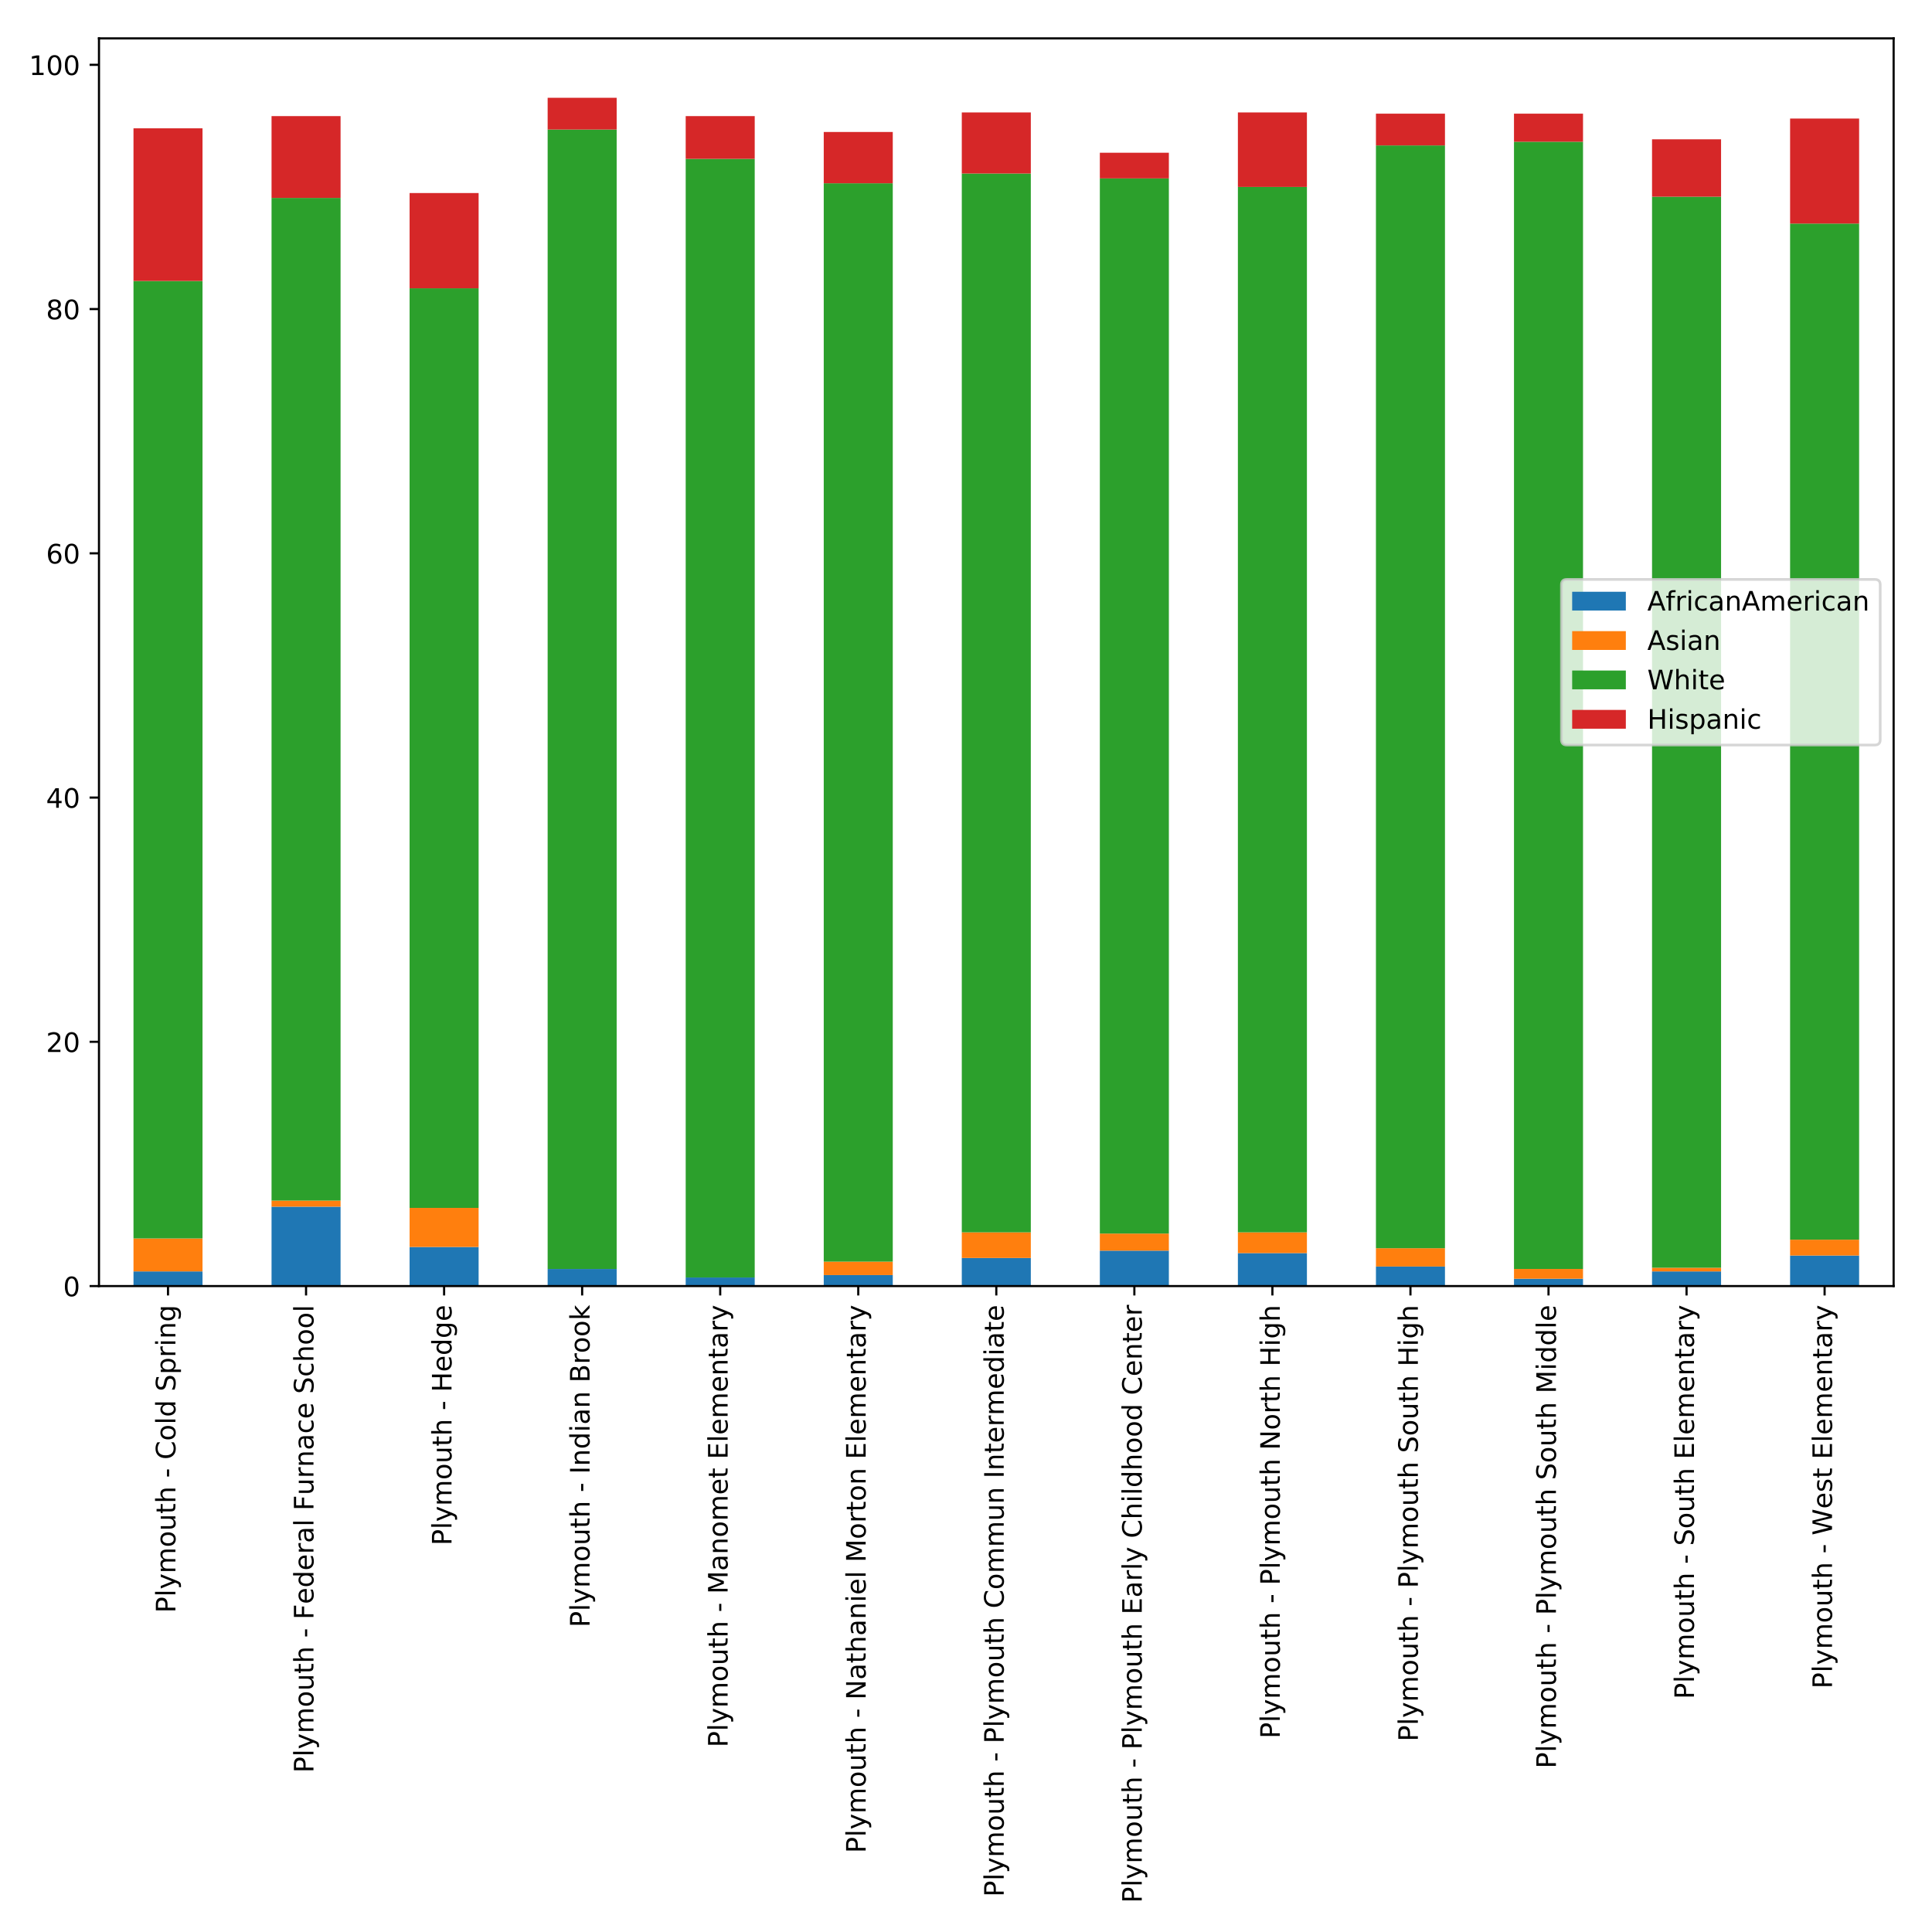<?xml version="1.0" encoding="utf-8" standalone="no"?>
<!DOCTYPE svg PUBLIC "-//W3C//DTD SVG 1.1//EN"
  "http://www.w3.org/Graphics/SVG/1.1/DTD/svg11.dtd">
<!-- Created with matplotlib (http://matplotlib.org/) -->
<svg height="720pt" version="1.1" viewBox="0 0 720 720" width="720pt" xmlns="http://www.w3.org/2000/svg" xmlns:xlink="http://www.w3.org/1999/xlink">
 <defs>
  <style type="text/css">
*{stroke-linecap:butt;stroke-linejoin:round;}
  </style>
 </defs>
 <g id="figure_1">
  <g id="patch_1">
   <path d="M 0 720 
L 720 720 
L 720 0 
L 0 0 
z
" style="fill:#ffffff;"/>
  </g>
  <g id="axes_1">
   <g id="patch_2">
    <path d="M 36.888 479.278 
L 705.7 479.278 
L 705.7 14.3 
L 36.888 14.3 
z
" style="fill:#ffffff;"/>
   </g>
   <g id="patch_3">
    <path clip-path="url(#p2a23f619da)" d="M 49.749 479.278 
L 75.473 479.278 
L 75.473 473.817 
L 49.749 473.817 
z
" style="fill:#1f77b4;"/>
   </g>
   <g id="patch_4">
    <path clip-path="url(#p2a23f619da)" d="M 101.196 479.278 
L 126.92 479.278 
L 126.92 449.695 
L 101.196 449.695 
z
" style="fill:#1f77b4;"/>
   </g>
   <g id="patch_5">
    <path clip-path="url(#p2a23f619da)" d="M 152.644 479.278 
L 178.367 479.278 
L 178.367 464.714 
L 152.644 464.714 
z
" style="fill:#1f77b4;"/>
   </g>
   <g id="patch_6">
    <path clip-path="url(#p2a23f619da)" d="M 204.091 479.278 
L 229.814 479.278 
L 229.814 472.906 
L 204.091 472.906 
z
" style="fill:#1f77b4;"/>
   </g>
   <g id="patch_7">
    <path clip-path="url(#p2a23f619da)" d="M 255.538 479.278 
L 281.261 479.278 
L 281.261 476.092 
L 255.538 476.092 
z
" style="fill:#1f77b4;"/>
   </g>
   <g id="patch_8">
    <path clip-path="url(#p2a23f619da)" d="M 306.985 479.278 
L 332.708 479.278 
L 332.708 475.182 
L 306.985 475.182 
z
" style="fill:#1f77b4;"/>
   </g>
   <g id="patch_9">
    <path clip-path="url(#p2a23f619da)" d="M 358.432 479.278 
L 384.156 479.278 
L 384.156 468.81 
L 358.432 468.81 
z
" style="fill:#1f77b4;"/>
   </g>
   <g id="patch_10">
    <path clip-path="url(#p2a23f619da)" d="M 409.879 479.278 
L 435.603 479.278 
L 435.603 466.08 
L 409.879 466.08 
z
" style="fill:#1f77b4;"/>
   </g>
   <g id="patch_11">
    <path clip-path="url(#p2a23f619da)" d="M 461.326 479.278 
L 487.05 479.278 
L 487.05 466.99 
L 461.326 466.99 
z
" style="fill:#1f77b4;"/>
   </g>
   <g id="patch_12">
    <path clip-path="url(#p2a23f619da)" d="M 512.773 479.278 
L 538.497 479.278 
L 538.497 471.996 
L 512.773 471.996 
z
" style="fill:#1f77b4;"/>
   </g>
   <g id="patch_13">
    <path clip-path="url(#p2a23f619da)" d="M 564.22 479.278 
L 589.944 479.278 
L 589.944 476.547 
L 564.22 476.547 
z
" style="fill:#1f77b4;"/>
   </g>
   <g id="patch_14">
    <path clip-path="url(#p2a23f619da)" d="M 615.668 479.278 
L 641.391 479.278 
L 641.391 473.817 
L 615.668 473.817 
z
" style="fill:#1f77b4;"/>
   </g>
   <g id="patch_15">
    <path clip-path="url(#p2a23f619da)" d="M 667.115 479.278 
L 692.838 479.278 
L 692.838 467.9 
L 667.115 467.9 
z
" style="fill:#1f77b4;"/>
   </g>
   <g id="patch_16">
    <path clip-path="url(#p2a23f619da)" d="M 49.749 473.817 
L 75.473 473.817 
L 75.473 461.528 
L 49.749 461.528 
z
" style="fill:#ff7f0e;"/>
   </g>
   <g id="patch_17">
    <path clip-path="url(#p2a23f619da)" d="M 101.196 449.695 
L 126.92 449.695 
L 126.92 447.419 
L 101.196 447.419 
z
" style="fill:#ff7f0e;"/>
   </g>
   <g id="patch_18">
    <path clip-path="url(#p2a23f619da)" d="M 152.644 464.714 
L 178.367 464.714 
L 178.367 450.15 
L 152.644 450.15 
z
" style="fill:#ff7f0e;"/>
   </g>
   <g id="patch_19">
    <path clip-path="url(#p2a23f619da)" d="M 204.091 479.278 
L 229.814 479.278 
L 229.814 479.278 
L 204.091 479.278 
z
" style="fill:#ff7f0e;"/>
   </g>
   <g id="patch_20">
    <path clip-path="url(#p2a23f619da)" d="M 255.538 479.278 
L 281.261 479.278 
L 281.261 479.278 
L 255.538 479.278 
z
" style="fill:#ff7f0e;"/>
   </g>
   <g id="patch_21">
    <path clip-path="url(#p2a23f619da)" d="M 306.985 475.182 
L 332.708 475.182 
L 332.708 470.176 
L 306.985 470.176 
z
" style="fill:#ff7f0e;"/>
   </g>
   <g id="patch_22">
    <path clip-path="url(#p2a23f619da)" d="M 358.432 468.81 
L 384.156 468.81 
L 384.156 459.253 
L 358.432 459.253 
z
" style="fill:#ff7f0e;"/>
   </g>
   <g id="patch_23">
    <path clip-path="url(#p2a23f619da)" d="M 409.879 466.08 
L 435.603 466.08 
L 435.603 459.708 
L 409.879 459.708 
z
" style="fill:#ff7f0e;"/>
   </g>
   <g id="patch_24">
    <path clip-path="url(#p2a23f619da)" d="M 461.326 466.99 
L 487.05 466.99 
L 487.05 459.253 
L 461.326 459.253 
z
" style="fill:#ff7f0e;"/>
   </g>
   <g id="patch_25">
    <path clip-path="url(#p2a23f619da)" d="M 512.773 471.996 
L 538.497 471.996 
L 538.497 465.169 
L 512.773 465.169 
z
" style="fill:#ff7f0e;"/>
   </g>
   <g id="patch_26">
    <path clip-path="url(#p2a23f619da)" d="M 564.22 476.547 
L 589.944 476.547 
L 589.944 472.906 
L 564.22 472.906 
z
" style="fill:#ff7f0e;"/>
   </g>
   <g id="patch_27">
    <path clip-path="url(#p2a23f619da)" d="M 615.668 473.817 
L 641.391 473.817 
L 641.391 472.451 
L 615.668 472.451 
z
" style="fill:#ff7f0e;"/>
   </g>
   <g id="patch_28">
    <path clip-path="url(#p2a23f619da)" d="M 667.115 467.9 
L 692.838 467.9 
L 692.838 461.983 
L 667.115 461.983 
z
" style="fill:#ff7f0e;"/>
   </g>
   <g id="patch_29">
    <path clip-path="url(#p2a23f619da)" d="M 49.749 461.528 
L 75.473 461.528 
L 75.473 104.711 
L 49.749 104.711 
z
" style="fill:#2ca02c;"/>
   </g>
   <g id="patch_30">
    <path clip-path="url(#p2a23f619da)" d="M 101.196 447.419 
L 126.92 447.419 
L 126.92 73.762 
L 101.196 73.762 
z
" style="fill:#2ca02c;"/>
   </g>
   <g id="patch_31">
    <path clip-path="url(#p2a23f619da)" d="M 152.644 450.15 
L 178.367 450.15 
L 178.367 107.441 
L 152.644 107.441 
z
" style="fill:#2ca02c;"/>
   </g>
   <g id="patch_32">
    <path clip-path="url(#p2a23f619da)" d="M 204.091 472.906 
L 229.814 472.906 
L 229.814 48.275 
L 204.091 48.275 
z
" style="fill:#2ca02c;"/>
   </g>
   <g id="patch_33">
    <path clip-path="url(#p2a23f619da)" d="M 255.538 476.092 
L 281.261 476.092 
L 281.261 59.198 
L 255.538 59.198 
z
" style="fill:#2ca02c;"/>
   </g>
   <g id="patch_34">
    <path clip-path="url(#p2a23f619da)" d="M 306.985 470.176 
L 332.708 470.176 
L 332.708 68.301 
L 306.985 68.301 
z
" style="fill:#2ca02c;"/>
   </g>
   <g id="patch_35">
    <path clip-path="url(#p2a23f619da)" d="M 358.432 459.253 
L 384.156 459.253 
L 384.156 64.66 
L 358.432 64.66 
z
" style="fill:#2ca02c;"/>
   </g>
   <g id="patch_36">
    <path clip-path="url(#p2a23f619da)" d="M 409.879 459.708 
L 435.603 459.708 
L 435.603 66.48 
L 409.879 66.48 
z
" style="fill:#2ca02c;"/>
   </g>
   <g id="patch_37">
    <path clip-path="url(#p2a23f619da)" d="M 461.326 459.253 
L 487.05 459.253 
L 487.05 69.666 
L 461.326 69.666 
z
" style="fill:#2ca02c;"/>
   </g>
   <g id="patch_38">
    <path clip-path="url(#p2a23f619da)" d="M 512.773 465.169 
L 538.497 465.169 
L 538.497 54.192 
L 512.773 54.192 
z
" style="fill:#2ca02c;"/>
   </g>
   <g id="patch_39">
    <path clip-path="url(#p2a23f619da)" d="M 564.22 472.906 
L 589.944 472.906 
L 589.944 52.826 
L 564.22 52.826 
z
" style="fill:#2ca02c;"/>
   </g>
   <g id="patch_40">
    <path clip-path="url(#p2a23f619da)" d="M 615.668 472.451 
L 641.391 472.451 
L 641.391 73.307 
L 615.668 73.307 
z
" style="fill:#2ca02c;"/>
   </g>
   <g id="patch_41">
    <path clip-path="url(#p2a23f619da)" d="M 667.115 461.983 
L 692.838 461.983 
L 692.838 83.32 
L 667.115 83.32 
z
" style="fill:#2ca02c;"/>
   </g>
   <g id="patch_42">
    <path clip-path="url(#p2a23f619da)" d="M 49.749 104.711 
L 75.473 104.711 
L 75.473 47.82 
L 49.749 47.82 
z
" style="fill:#d62728;"/>
   </g>
   <g id="patch_43">
    <path clip-path="url(#p2a23f619da)" d="M 101.196 73.762 
L 126.92 73.762 
L 126.92 43.269 
L 101.196 43.269 
z
" style="fill:#d62728;"/>
   </g>
   <g id="patch_44">
    <path clip-path="url(#p2a23f619da)" d="M 152.644 107.441 
L 178.367 107.441 
L 178.367 71.942 
L 152.644 71.942 
z
" style="fill:#d62728;"/>
   </g>
   <g id="patch_45">
    <path clip-path="url(#p2a23f619da)" d="M 204.091 48.275 
L 229.814 48.275 
L 229.814 36.442 
L 204.091 36.442 
z
" style="fill:#d62728;"/>
   </g>
   <g id="patch_46">
    <path clip-path="url(#p2a23f619da)" d="M 255.538 59.198 
L 281.261 59.198 
L 281.261 43.269 
L 255.538 43.269 
z
" style="fill:#d62728;"/>
   </g>
   <g id="patch_47">
    <path clip-path="url(#p2a23f619da)" d="M 306.985 68.301 
L 332.708 68.301 
L 332.708 49.185 
L 306.985 49.185 
z
" style="fill:#d62728;"/>
   </g>
   <g id="patch_48">
    <path clip-path="url(#p2a23f619da)" d="M 358.432 64.66 
L 384.156 64.66 
L 384.156 41.903 
L 358.432 41.903 
z
" style="fill:#d62728;"/>
   </g>
   <g id="patch_49">
    <path clip-path="url(#p2a23f619da)" d="M 409.879 66.48 
L 435.603 66.48 
L 435.603 56.922 
L 409.879 56.922 
z
" style="fill:#d62728;"/>
   </g>
   <g id="patch_50">
    <path clip-path="url(#p2a23f619da)" d="M 461.326 69.666 
L 487.05 69.666 
L 487.05 41.903 
L 461.326 41.903 
z
" style="fill:#d62728;"/>
   </g>
   <g id="patch_51">
    <path clip-path="url(#p2a23f619da)" d="M 512.773 54.192 
L 538.497 54.192 
L 538.497 42.358 
L 512.773 42.358 
z
" style="fill:#d62728;"/>
   </g>
   <g id="patch_52">
    <path clip-path="url(#p2a23f619da)" d="M 564.22 52.826 
L 589.944 52.826 
L 589.944 42.358 
L 564.22 42.358 
z
" style="fill:#d62728;"/>
   </g>
   <g id="patch_53">
    <path clip-path="url(#p2a23f619da)" d="M 615.668 73.307 
L 641.391 73.307 
L 641.391 51.916 
L 615.668 51.916 
z
" style="fill:#d62728;"/>
   </g>
   <g id="patch_54">
    <path clip-path="url(#p2a23f619da)" d="M 667.115 83.32 
L 692.838 83.32 
L 692.838 44.179 
L 667.115 44.179 
z
" style="fill:#d62728;"/>
   </g>
   <g id="matplotlib.axis_1">
    <g id="xtick_1">
     <g id="line2d_1">
      <defs>
       <path d="M 0 0 
L 0 3.5 
" id="m048a8ce334" style="stroke:#000000;stroke-width:0.8;"/>
      </defs>
      <g>
       <use style="stroke:#000000;stroke-width:0.8;" x="62.611" xlink:href="#m048a8ce334" y="479.278"/>
      </g>
     </g>
     <g id="text_1">
      <!-- Plymouth - Cold Spring -->
      <defs>
       <path d="M 19.672 64.797 
L 19.672 37.406 
L 32.078 37.406 
Q 38.969 37.406 42.719 40.969 
Q 46.484 44.531 46.484 51.125 
Q 46.484 57.672 42.719 61.234 
Q 38.969 64.797 32.078 64.797 
z
M 9.812 72.906 
L 32.078 72.906 
Q 44.344 72.906 50.609 67.359 
Q 56.891 61.812 56.891 51.125 
Q 56.891 40.328 50.609 34.812 
Q 44.344 29.297 32.078 29.297 
L 19.672 29.297 
L 19.672 0 
L 9.812 0 
z
" id="DejaVuSans-50"/>
       <path d="M 9.422 75.984 
L 18.406 75.984 
L 18.406 0 
L 9.422 0 
z
" id="DejaVuSans-6c"/>
       <path d="M 32.172 -5.078 
Q 28.375 -14.844 24.75 -17.812 
Q 21.141 -20.797 15.094 -20.797 
L 7.906 -20.797 
L 7.906 -13.281 
L 13.188 -13.281 
Q 16.891 -13.281 18.938 -11.516 
Q 21 -9.766 23.484 -3.219 
L 25.094 0.875 
L 2.984 54.688 
L 12.5 54.688 
L 29.594 11.922 
L 46.688 54.688 
L 56.203 54.688 
z
" id="DejaVuSans-79"/>
       <path d="M 52 44.188 
Q 55.375 50.25 60.062 53.125 
Q 64.75 56 71.094 56 
Q 79.641 56 84.281 50.016 
Q 88.922 44.047 88.922 33.016 
L 88.922 0 
L 79.891 0 
L 79.891 32.719 
Q 79.891 40.578 77.094 44.375 
Q 74.312 48.188 68.609 48.188 
Q 61.625 48.188 57.562 43.547 
Q 53.516 38.922 53.516 30.906 
L 53.516 0 
L 44.484 0 
L 44.484 32.719 
Q 44.484 40.625 41.703 44.406 
Q 38.922 48.188 33.109 48.188 
Q 26.219 48.188 22.156 43.531 
Q 18.109 38.875 18.109 30.906 
L 18.109 0 
L 9.078 0 
L 9.078 54.688 
L 18.109 54.688 
L 18.109 46.188 
Q 21.188 51.219 25.484 53.609 
Q 29.781 56 35.688 56 
Q 41.656 56 45.828 52.969 
Q 50 49.953 52 44.188 
z
" id="DejaVuSans-6d"/>
       <path d="M 30.609 48.391 
Q 23.391 48.391 19.188 42.75 
Q 14.984 37.109 14.984 27.297 
Q 14.984 17.484 19.156 11.844 
Q 23.344 6.203 30.609 6.203 
Q 37.797 6.203 41.984 11.859 
Q 46.188 17.531 46.188 27.297 
Q 46.188 37.016 41.984 42.703 
Q 37.797 48.391 30.609 48.391 
z
M 30.609 56 
Q 42.328 56 49.016 48.375 
Q 55.719 40.766 55.719 27.297 
Q 55.719 13.875 49.016 6.219 
Q 42.328 -1.422 30.609 -1.422 
Q 18.844 -1.422 12.172 6.219 
Q 5.516 13.875 5.516 27.297 
Q 5.516 40.766 12.172 48.375 
Q 18.844 56 30.609 56 
z
" id="DejaVuSans-6f"/>
       <path d="M 8.5 21.578 
L 8.5 54.688 
L 17.484 54.688 
L 17.484 21.922 
Q 17.484 14.156 20.5 10.266 
Q 23.531 6.391 29.594 6.391 
Q 36.859 6.391 41.078 11.031 
Q 45.312 15.672 45.312 23.688 
L 45.312 54.688 
L 54.297 54.688 
L 54.297 0 
L 45.312 0 
L 45.312 8.406 
Q 42.047 3.422 37.719 1 
Q 33.406 -1.422 27.688 -1.422 
Q 18.266 -1.422 13.375 4.438 
Q 8.5 10.297 8.5 21.578 
z
M 31.109 56 
z
" id="DejaVuSans-75"/>
       <path d="M 18.312 70.219 
L 18.312 54.688 
L 36.812 54.688 
L 36.812 47.703 
L 18.312 47.703 
L 18.312 18.016 
Q 18.312 11.328 20.141 9.422 
Q 21.969 7.516 27.594 7.516 
L 36.812 7.516 
L 36.812 0 
L 27.594 0 
Q 17.188 0 13.234 3.875 
Q 9.281 7.766 9.281 18.016 
L 9.281 47.703 
L 2.688 47.703 
L 2.688 54.688 
L 9.281 54.688 
L 9.281 70.219 
z
" id="DejaVuSans-74"/>
       <path d="M 54.891 33.016 
L 54.891 0 
L 45.906 0 
L 45.906 32.719 
Q 45.906 40.484 42.875 44.328 
Q 39.844 48.188 33.797 48.188 
Q 26.516 48.188 22.312 43.547 
Q 18.109 38.922 18.109 30.906 
L 18.109 0 
L 9.078 0 
L 9.078 75.984 
L 18.109 75.984 
L 18.109 46.188 
Q 21.344 51.125 25.703 53.562 
Q 30.078 56 35.797 56 
Q 45.219 56 50.047 50.172 
Q 54.891 44.344 54.891 33.016 
z
" id="DejaVuSans-68"/>
       <path id="DejaVuSans-20"/>
       <path d="M 4.891 31.391 
L 31.203 31.391 
L 31.203 23.391 
L 4.891 23.391 
z
" id="DejaVuSans-2d"/>
       <path d="M 64.406 67.281 
L 64.406 56.891 
Q 59.422 61.531 53.781 63.812 
Q 48.141 66.109 41.797 66.109 
Q 29.297 66.109 22.656 58.469 
Q 16.016 50.828 16.016 36.375 
Q 16.016 21.969 22.656 14.328 
Q 29.297 6.688 41.797 6.688 
Q 48.141 6.688 53.781 8.984 
Q 59.422 11.281 64.406 15.922 
L 64.406 5.609 
Q 59.234 2.094 53.438 0.328 
Q 47.656 -1.422 41.219 -1.422 
Q 24.656 -1.422 15.125 8.703 
Q 5.609 18.844 5.609 36.375 
Q 5.609 53.953 15.125 64.078 
Q 24.656 74.219 41.219 74.219 
Q 47.75 74.219 53.531 72.484 
Q 59.328 70.75 64.406 67.281 
z
" id="DejaVuSans-43"/>
       <path d="M 45.406 46.391 
L 45.406 75.984 
L 54.391 75.984 
L 54.391 0 
L 45.406 0 
L 45.406 8.203 
Q 42.578 3.328 38.25 0.953 
Q 33.938 -1.422 27.875 -1.422 
Q 17.969 -1.422 11.734 6.484 
Q 5.516 14.406 5.516 27.297 
Q 5.516 40.188 11.734 48.094 
Q 17.969 56 27.875 56 
Q 33.938 56 38.25 53.625 
Q 42.578 51.266 45.406 46.391 
z
M 14.797 27.297 
Q 14.797 17.391 18.875 11.75 
Q 22.953 6.109 30.078 6.109 
Q 37.203 6.109 41.297 11.75 
Q 45.406 17.391 45.406 27.297 
Q 45.406 37.203 41.297 42.844 
Q 37.203 48.484 30.078 48.484 
Q 22.953 48.484 18.875 42.844 
Q 14.797 37.203 14.797 27.297 
z
" id="DejaVuSans-64"/>
       <path d="M 53.516 70.516 
L 53.516 60.891 
Q 47.906 63.578 42.922 64.891 
Q 37.938 66.219 33.297 66.219 
Q 25.25 66.219 20.875 63.094 
Q 16.5 59.969 16.5 54.203 
Q 16.5 49.359 19.406 46.891 
Q 22.312 44.438 30.422 42.922 
L 36.375 41.703 
Q 47.406 39.594 52.656 34.297 
Q 57.906 29 57.906 20.125 
Q 57.906 9.516 50.797 4.047 
Q 43.703 -1.422 29.984 -1.422 
Q 24.812 -1.422 18.969 -0.25 
Q 13.141 0.922 6.891 3.219 
L 6.891 13.375 
Q 12.891 10.016 18.656 8.297 
Q 24.422 6.594 29.984 6.594 
Q 38.422 6.594 43.016 9.906 
Q 47.609 13.234 47.609 19.391 
Q 47.609 24.75 44.312 27.781 
Q 41.016 30.812 33.5 32.328 
L 27.484 33.5 
Q 16.453 35.688 11.516 40.375 
Q 6.594 45.062 6.594 53.422 
Q 6.594 63.094 13.406 68.656 
Q 20.219 74.219 32.172 74.219 
Q 37.312 74.219 42.625 73.281 
Q 47.953 72.359 53.516 70.516 
z
" id="DejaVuSans-53"/>
       <path d="M 18.109 8.203 
L 18.109 -20.797 
L 9.078 -20.797 
L 9.078 54.688 
L 18.109 54.688 
L 18.109 46.391 
Q 20.953 51.266 25.266 53.625 
Q 29.594 56 35.594 56 
Q 45.562 56 51.781 48.094 
Q 58.016 40.188 58.016 27.297 
Q 58.016 14.406 51.781 6.484 
Q 45.562 -1.422 35.594 -1.422 
Q 29.594 -1.422 25.266 0.953 
Q 20.953 3.328 18.109 8.203 
z
M 48.688 27.297 
Q 48.688 37.203 44.609 42.844 
Q 40.531 48.484 33.406 48.484 
Q 26.266 48.484 22.188 42.844 
Q 18.109 37.203 18.109 27.297 
Q 18.109 17.391 22.188 11.75 
Q 26.266 6.109 33.406 6.109 
Q 40.531 6.109 44.609 11.75 
Q 48.688 17.391 48.688 27.297 
z
" id="DejaVuSans-70"/>
       <path d="M 41.109 46.297 
Q 39.594 47.172 37.812 47.578 
Q 36.031 48 33.891 48 
Q 26.266 48 22.188 43.047 
Q 18.109 38.094 18.109 28.812 
L 18.109 0 
L 9.078 0 
L 9.078 54.688 
L 18.109 54.688 
L 18.109 46.188 
Q 20.953 51.172 25.484 53.578 
Q 30.031 56 36.531 56 
Q 37.453 56 38.578 55.875 
Q 39.703 55.766 41.062 55.516 
z
" id="DejaVuSans-72"/>
       <path d="M 9.422 54.688 
L 18.406 54.688 
L 18.406 0 
L 9.422 0 
z
M 9.422 75.984 
L 18.406 75.984 
L 18.406 64.594 
L 9.422 64.594 
z
" id="DejaVuSans-69"/>
       <path d="M 54.891 33.016 
L 54.891 0 
L 45.906 0 
L 45.906 32.719 
Q 45.906 40.484 42.875 44.328 
Q 39.844 48.188 33.797 48.188 
Q 26.516 48.188 22.312 43.547 
Q 18.109 38.922 18.109 30.906 
L 18.109 0 
L 9.078 0 
L 9.078 54.688 
L 18.109 54.688 
L 18.109 46.188 
Q 21.344 51.125 25.703 53.562 
Q 30.078 56 35.797 56 
Q 45.219 56 50.047 50.172 
Q 54.891 44.344 54.891 33.016 
z
" id="DejaVuSans-6e"/>
       <path d="M 45.406 27.984 
Q 45.406 37.75 41.375 43.109 
Q 37.359 48.484 30.078 48.484 
Q 22.859 48.484 18.828 43.109 
Q 14.797 37.75 14.797 27.984 
Q 14.797 18.266 18.828 12.891 
Q 22.859 7.516 30.078 7.516 
Q 37.359 7.516 41.375 12.891 
Q 45.406 18.266 45.406 27.984 
z
M 54.391 6.781 
Q 54.391 -7.172 48.188 -13.984 
Q 42 -20.797 29.203 -20.797 
Q 24.469 -20.797 20.266 -20.094 
Q 16.062 -19.391 12.109 -17.922 
L 12.109 -9.188 
Q 16.062 -11.328 19.922 -12.344 
Q 23.781 -13.375 27.781 -13.375 
Q 36.625 -13.375 41.016 -8.766 
Q 45.406 -4.156 45.406 5.172 
L 45.406 9.625 
Q 42.625 4.781 38.281 2.391 
Q 33.938 0 27.875 0 
Q 17.828 0 11.672 7.656 
Q 5.516 15.328 5.516 27.984 
Q 5.516 40.672 11.672 48.328 
Q 17.828 56 27.875 56 
Q 33.938 56 38.281 53.609 
Q 42.625 51.219 45.406 46.391 
L 45.406 54.688 
L 54.391 54.688 
z
" id="DejaVuSans-67"/>
      </defs>
      <g transform="translate(65.37 601.102)rotate(-90)scale(0.1 -0.1)">
       <use xlink:href="#DejaVuSans-50"/>
       <use x="60.303" xlink:href="#DejaVuSans-6c"/>
       <use x="88.086" xlink:href="#DejaVuSans-79"/>
       <use x="147.266" xlink:href="#DejaVuSans-6d"/>
       <use x="244.678" xlink:href="#DejaVuSans-6f"/>
       <use x="305.859" xlink:href="#DejaVuSans-75"/>
       <use x="369.238" xlink:href="#DejaVuSans-74"/>
       <use x="408.447" xlink:href="#DejaVuSans-68"/>
       <use x="471.826" xlink:href="#DejaVuSans-20"/>
       <use x="503.613" xlink:href="#DejaVuSans-2d"/>
       <use x="539.697" xlink:href="#DejaVuSans-20"/>
       <use x="571.484" xlink:href="#DejaVuSans-43"/>
       <use x="641.309" xlink:href="#DejaVuSans-6f"/>
       <use x="702.49" xlink:href="#DejaVuSans-6c"/>
       <use x="730.273" xlink:href="#DejaVuSans-64"/>
       <use x="793.75" xlink:href="#DejaVuSans-20"/>
       <use x="825.537" xlink:href="#DejaVuSans-53"/>
       <use x="889.014" xlink:href="#DejaVuSans-70"/>
       <use x="952.49" xlink:href="#DejaVuSans-72"/>
       <use x="993.604" xlink:href="#DejaVuSans-69"/>
       <use x="1021.387" xlink:href="#DejaVuSans-6e"/>
       <use x="1084.766" xlink:href="#DejaVuSans-67"/>
      </g>
     </g>
    </g>
    <g id="xtick_2">
     <g id="line2d_2">
      <g>
       <use style="stroke:#000000;stroke-width:0.8;" x="114.058" xlink:href="#m048a8ce334" y="479.278"/>
      </g>
     </g>
     <g id="text_2">
      <!-- Plymouth - Federal Furnace School -->
      <defs>
       <path d="M 9.812 72.906 
L 51.703 72.906 
L 51.703 64.594 
L 19.672 64.594 
L 19.672 43.109 
L 48.578 43.109 
L 48.578 34.812 
L 19.672 34.812 
L 19.672 0 
L 9.812 0 
z
" id="DejaVuSans-46"/>
       <path d="M 56.203 29.594 
L 56.203 25.203 
L 14.891 25.203 
Q 15.484 15.922 20.484 11.062 
Q 25.484 6.203 34.422 6.203 
Q 39.594 6.203 44.453 7.469 
Q 49.312 8.734 54.109 11.281 
L 54.109 2.781 
Q 49.266 0.734 44.188 -0.344 
Q 39.109 -1.422 33.891 -1.422 
Q 20.797 -1.422 13.156 6.188 
Q 5.516 13.812 5.516 26.812 
Q 5.516 40.234 12.766 48.109 
Q 20.016 56 32.328 56 
Q 43.359 56 49.781 48.891 
Q 56.203 41.797 56.203 29.594 
z
M 47.219 32.234 
Q 47.125 39.594 43.094 43.984 
Q 39.062 48.391 32.422 48.391 
Q 24.906 48.391 20.391 44.141 
Q 15.875 39.891 15.188 32.172 
z
" id="DejaVuSans-65"/>
       <path d="M 34.281 27.484 
Q 23.391 27.484 19.188 25 
Q 14.984 22.516 14.984 16.5 
Q 14.984 11.719 18.141 8.906 
Q 21.297 6.109 26.703 6.109 
Q 34.188 6.109 38.703 11.406 
Q 43.219 16.703 43.219 25.484 
L 43.219 27.484 
z
M 52.203 31.203 
L 52.203 0 
L 43.219 0 
L 43.219 8.297 
Q 40.141 3.328 35.547 0.953 
Q 30.953 -1.422 24.312 -1.422 
Q 15.922 -1.422 10.953 3.297 
Q 6 8.016 6 15.922 
Q 6 25.141 12.172 29.828 
Q 18.359 34.516 30.609 34.516 
L 43.219 34.516 
L 43.219 35.406 
Q 43.219 41.609 39.141 45 
Q 35.062 48.391 27.688 48.391 
Q 23 48.391 18.547 47.266 
Q 14.109 46.141 10.016 43.891 
L 10.016 52.203 
Q 14.938 54.109 19.578 55.047 
Q 24.219 56 28.609 56 
Q 40.484 56 46.344 49.844 
Q 52.203 43.703 52.203 31.203 
z
" id="DejaVuSans-61"/>
       <path d="M 48.781 52.594 
L 48.781 44.188 
Q 44.969 46.297 41.141 47.344 
Q 37.312 48.391 33.406 48.391 
Q 24.656 48.391 19.812 42.844 
Q 14.984 37.312 14.984 27.297 
Q 14.984 17.281 19.812 11.734 
Q 24.656 6.203 33.406 6.203 
Q 37.312 6.203 41.141 7.25 
Q 44.969 8.297 48.781 10.406 
L 48.781 2.094 
Q 45.016 0.344 40.984 -0.531 
Q 36.969 -1.422 32.422 -1.422 
Q 20.062 -1.422 12.781 6.344 
Q 5.516 14.109 5.516 27.297 
Q 5.516 40.672 12.859 48.328 
Q 20.219 56 33.016 56 
Q 37.156 56 41.109 55.141 
Q 45.062 54.297 48.781 52.594 
z
" id="DejaVuSans-63"/>
      </defs>
      <g transform="translate(116.818 660.703)rotate(-90)scale(0.1 -0.1)">
       <use xlink:href="#DejaVuSans-50"/>
       <use x="60.303" xlink:href="#DejaVuSans-6c"/>
       <use x="88.086" xlink:href="#DejaVuSans-79"/>
       <use x="147.266" xlink:href="#DejaVuSans-6d"/>
       <use x="244.678" xlink:href="#DejaVuSans-6f"/>
       <use x="305.859" xlink:href="#DejaVuSans-75"/>
       <use x="369.238" xlink:href="#DejaVuSans-74"/>
       <use x="408.447" xlink:href="#DejaVuSans-68"/>
       <use x="471.826" xlink:href="#DejaVuSans-20"/>
       <use x="503.613" xlink:href="#DejaVuSans-2d"/>
       <use x="539.697" xlink:href="#DejaVuSans-20"/>
       <use x="571.484" xlink:href="#DejaVuSans-46"/>
       <use x="628.926" xlink:href="#DejaVuSans-65"/>
       <use x="690.449" xlink:href="#DejaVuSans-64"/>
       <use x="753.926" xlink:href="#DejaVuSans-65"/>
       <use x="815.449" xlink:href="#DejaVuSans-72"/>
       <use x="856.562" xlink:href="#DejaVuSans-61"/>
       <use x="917.842" xlink:href="#DejaVuSans-6c"/>
       <use x="945.625" xlink:href="#DejaVuSans-20"/>
       <use x="977.412" xlink:href="#DejaVuSans-46"/>
       <use x="1034.854" xlink:href="#DejaVuSans-75"/>
       <use x="1098.232" xlink:href="#DejaVuSans-72"/>
       <use x="1139.33" xlink:href="#DejaVuSans-6e"/>
       <use x="1202.709" xlink:href="#DejaVuSans-61"/>
       <use x="1263.988" xlink:href="#DejaVuSans-63"/>
       <use x="1318.969" xlink:href="#DejaVuSans-65"/>
       <use x="1380.492" xlink:href="#DejaVuSans-20"/>
       <use x="1412.279" xlink:href="#DejaVuSans-53"/>
       <use x="1475.756" xlink:href="#DejaVuSans-63"/>
       <use x="1530.736" xlink:href="#DejaVuSans-68"/>
       <use x="1594.115" xlink:href="#DejaVuSans-6f"/>
       <use x="1655.297" xlink:href="#DejaVuSans-6f"/>
       <use x="1716.479" xlink:href="#DejaVuSans-6c"/>
      </g>
     </g>
    </g>
    <g id="xtick_3">
     <g id="line2d_3">
      <g>
       <use style="stroke:#000000;stroke-width:0.8;" x="165.505" xlink:href="#m048a8ce334" y="479.278"/>
      </g>
     </g>
     <g id="text_3">
      <!-- Plymouth - Hedge -->
      <defs>
       <path d="M 9.812 72.906 
L 19.672 72.906 
L 19.672 43.016 
L 55.516 43.016 
L 55.516 72.906 
L 65.375 72.906 
L 65.375 0 
L 55.516 0 
L 55.516 34.719 
L 19.672 34.719 
L 19.672 0 
L 9.812 0 
z
" id="DejaVuSans-48"/>
      </defs>
      <g transform="translate(168.265 575.947)rotate(-90)scale(0.1 -0.1)">
       <use xlink:href="#DejaVuSans-50"/>
       <use x="60.303" xlink:href="#DejaVuSans-6c"/>
       <use x="88.086" xlink:href="#DejaVuSans-79"/>
       <use x="147.266" xlink:href="#DejaVuSans-6d"/>
       <use x="244.678" xlink:href="#DejaVuSans-6f"/>
       <use x="305.859" xlink:href="#DejaVuSans-75"/>
       <use x="369.238" xlink:href="#DejaVuSans-74"/>
       <use x="408.447" xlink:href="#DejaVuSans-68"/>
       <use x="471.826" xlink:href="#DejaVuSans-20"/>
       <use x="503.613" xlink:href="#DejaVuSans-2d"/>
       <use x="539.697" xlink:href="#DejaVuSans-20"/>
       <use x="571.484" xlink:href="#DejaVuSans-48"/>
       <use x="646.68" xlink:href="#DejaVuSans-65"/>
       <use x="708.203" xlink:href="#DejaVuSans-64"/>
       <use x="771.68" xlink:href="#DejaVuSans-67"/>
       <use x="835.156" xlink:href="#DejaVuSans-65"/>
      </g>
     </g>
    </g>
    <g id="xtick_4">
     <g id="line2d_4">
      <g>
       <use style="stroke:#000000;stroke-width:0.8;" x="216.952" xlink:href="#m048a8ce334" y="479.278"/>
      </g>
     </g>
     <g id="text_4">
      <!-- Plymouth - Indian Brook -->
      <defs>
       <path d="M 9.812 72.906 
L 19.672 72.906 
L 19.672 0 
L 9.812 0 
z
" id="DejaVuSans-49"/>
       <path d="M 19.672 34.812 
L 19.672 8.109 
L 35.5 8.109 
Q 43.453 8.109 47.281 11.406 
Q 51.125 14.703 51.125 21.484 
Q 51.125 28.328 47.281 31.562 
Q 43.453 34.812 35.5 34.812 
z
M 19.672 64.797 
L 19.672 42.828 
L 34.281 42.828 
Q 41.5 42.828 45.031 45.531 
Q 48.578 48.25 48.578 53.812 
Q 48.578 59.328 45.031 62.062 
Q 41.5 64.797 34.281 64.797 
z
M 9.812 72.906 
L 35.016 72.906 
Q 46.297 72.906 52.391 68.219 
Q 58.5 63.531 58.5 54.891 
Q 58.5 48.188 55.375 44.234 
Q 52.25 40.281 46.188 39.312 
Q 53.469 37.75 57.5 32.781 
Q 61.531 27.828 61.531 20.406 
Q 61.531 10.641 54.891 5.312 
Q 48.25 0 35.984 0 
L 9.812 0 
z
" id="DejaVuSans-42"/>
       <path d="M 9.078 75.984 
L 18.109 75.984 
L 18.109 31.109 
L 44.922 54.688 
L 56.391 54.688 
L 27.391 29.109 
L 57.625 0 
L 45.906 0 
L 18.109 26.703 
L 18.109 0 
L 9.078 0 
z
" id="DejaVuSans-6b"/>
      </defs>
      <g transform="translate(219.712 606.478)rotate(-90)scale(0.1 -0.1)">
       <use xlink:href="#DejaVuSans-50"/>
       <use x="60.303" xlink:href="#DejaVuSans-6c"/>
       <use x="88.086" xlink:href="#DejaVuSans-79"/>
       <use x="147.266" xlink:href="#DejaVuSans-6d"/>
       <use x="244.678" xlink:href="#DejaVuSans-6f"/>
       <use x="305.859" xlink:href="#DejaVuSans-75"/>
       <use x="369.238" xlink:href="#DejaVuSans-74"/>
       <use x="408.447" xlink:href="#DejaVuSans-68"/>
       <use x="471.826" xlink:href="#DejaVuSans-20"/>
       <use x="503.613" xlink:href="#DejaVuSans-2d"/>
       <use x="539.697" xlink:href="#DejaVuSans-20"/>
       <use x="571.484" xlink:href="#DejaVuSans-49"/>
       <use x="600.977" xlink:href="#DejaVuSans-6e"/>
       <use x="664.355" xlink:href="#DejaVuSans-64"/>
       <use x="727.832" xlink:href="#DejaVuSans-69"/>
       <use x="755.615" xlink:href="#DejaVuSans-61"/>
       <use x="816.895" xlink:href="#DejaVuSans-6e"/>
       <use x="880.273" xlink:href="#DejaVuSans-20"/>
       <use x="912.061" xlink:href="#DejaVuSans-42"/>
       <use x="980.664" xlink:href="#DejaVuSans-72"/>
       <use x="1021.746" xlink:href="#DejaVuSans-6f"/>
       <use x="1082.928" xlink:href="#DejaVuSans-6f"/>
       <use x="1144.109" xlink:href="#DejaVuSans-6b"/>
      </g>
     </g>
    </g>
    <g id="xtick_5">
     <g id="line2d_5">
      <g>
       <use style="stroke:#000000;stroke-width:0.8;" x="268.4" xlink:href="#m048a8ce334" y="479.278"/>
      </g>
     </g>
     <g id="text_5">
      <!-- Plymouth - Manomet Elementary -->
      <defs>
       <path d="M 9.812 72.906 
L 24.516 72.906 
L 43.109 23.297 
L 61.812 72.906 
L 76.516 72.906 
L 76.516 0 
L 66.891 0 
L 66.891 64.016 
L 48.094 14.016 
L 38.188 14.016 
L 19.391 64.016 
L 19.391 0 
L 9.812 0 
z
" id="DejaVuSans-4d"/>
       <path d="M 9.812 72.906 
L 55.906 72.906 
L 55.906 64.594 
L 19.672 64.594 
L 19.672 43.016 
L 54.391 43.016 
L 54.391 34.719 
L 19.672 34.719 
L 19.672 8.297 
L 56.781 8.297 
L 56.781 0 
L 9.812 0 
z
" id="DejaVuSans-45"/>
      </defs>
      <g transform="translate(271.159 651.188)rotate(-90)scale(0.1 -0.1)">
       <use xlink:href="#DejaVuSans-50"/>
       <use x="60.303" xlink:href="#DejaVuSans-6c"/>
       <use x="88.086" xlink:href="#DejaVuSans-79"/>
       <use x="147.266" xlink:href="#DejaVuSans-6d"/>
       <use x="244.678" xlink:href="#DejaVuSans-6f"/>
       <use x="305.859" xlink:href="#DejaVuSans-75"/>
       <use x="369.238" xlink:href="#DejaVuSans-74"/>
       <use x="408.447" xlink:href="#DejaVuSans-68"/>
       <use x="471.826" xlink:href="#DejaVuSans-20"/>
       <use x="503.613" xlink:href="#DejaVuSans-2d"/>
       <use x="539.697" xlink:href="#DejaVuSans-20"/>
       <use x="571.484" xlink:href="#DejaVuSans-4d"/>
       <use x="657.764" xlink:href="#DejaVuSans-61"/>
       <use x="719.043" xlink:href="#DejaVuSans-6e"/>
       <use x="782.422" xlink:href="#DejaVuSans-6f"/>
       <use x="843.604" xlink:href="#DejaVuSans-6d"/>
       <use x="941.016" xlink:href="#DejaVuSans-65"/>
       <use x="1002.539" xlink:href="#DejaVuSans-74"/>
       <use x="1041.748" xlink:href="#DejaVuSans-20"/>
       <use x="1073.535" xlink:href="#DejaVuSans-45"/>
       <use x="1136.719" xlink:href="#DejaVuSans-6c"/>
       <use x="1164.502" xlink:href="#DejaVuSans-65"/>
       <use x="1226.025" xlink:href="#DejaVuSans-6d"/>
       <use x="1323.438" xlink:href="#DejaVuSans-65"/>
       <use x="1384.961" xlink:href="#DejaVuSans-6e"/>
       <use x="1448.34" xlink:href="#DejaVuSans-74"/>
       <use x="1487.549" xlink:href="#DejaVuSans-61"/>
       <use x="1548.828" xlink:href="#DejaVuSans-72"/>
       <use x="1589.941" xlink:href="#DejaVuSans-79"/>
      </g>
     </g>
    </g>
    <g id="xtick_6">
     <g id="line2d_6">
      <g>
       <use style="stroke:#000000;stroke-width:0.8;" x="319.847" xlink:href="#m048a8ce334" y="479.278"/>
      </g>
     </g>
     <g id="text_6">
      <!-- Plymouth - Nathaniel Morton Elementary -->
      <defs>
       <path d="M 9.812 72.906 
L 23.094 72.906 
L 55.422 11.922 
L 55.422 72.906 
L 64.984 72.906 
L 64.984 0 
L 51.703 0 
L 19.391 60.984 
L 19.391 0 
L 9.812 0 
z
" id="DejaVuSans-4e"/>
      </defs>
      <g transform="translate(322.606 690.616)rotate(-90)scale(0.1 -0.1)">
       <use xlink:href="#DejaVuSans-50"/>
       <use x="60.303" xlink:href="#DejaVuSans-6c"/>
       <use x="88.086" xlink:href="#DejaVuSans-79"/>
       <use x="147.266" xlink:href="#DejaVuSans-6d"/>
       <use x="244.678" xlink:href="#DejaVuSans-6f"/>
       <use x="305.859" xlink:href="#DejaVuSans-75"/>
       <use x="369.238" xlink:href="#DejaVuSans-74"/>
       <use x="408.447" xlink:href="#DejaVuSans-68"/>
       <use x="471.826" xlink:href="#DejaVuSans-20"/>
       <use x="503.613" xlink:href="#DejaVuSans-2d"/>
       <use x="539.697" xlink:href="#DejaVuSans-20"/>
       <use x="571.484" xlink:href="#DejaVuSans-4e"/>
       <use x="646.289" xlink:href="#DejaVuSans-61"/>
       <use x="707.568" xlink:href="#DejaVuSans-74"/>
       <use x="746.777" xlink:href="#DejaVuSans-68"/>
       <use x="810.156" xlink:href="#DejaVuSans-61"/>
       <use x="871.436" xlink:href="#DejaVuSans-6e"/>
       <use x="934.814" xlink:href="#DejaVuSans-69"/>
       <use x="962.598" xlink:href="#DejaVuSans-65"/>
       <use x="1024.121" xlink:href="#DejaVuSans-6c"/>
       <use x="1051.904" xlink:href="#DejaVuSans-20"/>
       <use x="1083.691" xlink:href="#DejaVuSans-4d"/>
       <use x="1169.971" xlink:href="#DejaVuSans-6f"/>
       <use x="1231.152" xlink:href="#DejaVuSans-72"/>
       <use x="1272.266" xlink:href="#DejaVuSans-74"/>
       <use x="1311.475" xlink:href="#DejaVuSans-6f"/>
       <use x="1372.656" xlink:href="#DejaVuSans-6e"/>
       <use x="1436.035" xlink:href="#DejaVuSans-20"/>
       <use x="1467.822" xlink:href="#DejaVuSans-45"/>
       <use x="1531.006" xlink:href="#DejaVuSans-6c"/>
       <use x="1558.789" xlink:href="#DejaVuSans-65"/>
       <use x="1620.312" xlink:href="#DejaVuSans-6d"/>
       <use x="1717.725" xlink:href="#DejaVuSans-65"/>
       <use x="1779.248" xlink:href="#DejaVuSans-6e"/>
       <use x="1842.627" xlink:href="#DejaVuSans-74"/>
       <use x="1881.836" xlink:href="#DejaVuSans-61"/>
       <use x="1943.115" xlink:href="#DejaVuSans-72"/>
       <use x="1984.229" xlink:href="#DejaVuSans-79"/>
      </g>
     </g>
    </g>
    <g id="xtick_7">
     <g id="line2d_7">
      <g>
       <use style="stroke:#000000;stroke-width:0.8;" x="371.294" xlink:href="#m048a8ce334" y="479.278"/>
      </g>
     </g>
     <g id="text_7">
      <!-- Plymouth - Plymouth Commun Intermediate -->
      <g transform="translate(374.053 706.911)rotate(-90)scale(0.1 -0.1)">
       <use xlink:href="#DejaVuSans-50"/>
       <use x="60.303" xlink:href="#DejaVuSans-6c"/>
       <use x="88.086" xlink:href="#DejaVuSans-79"/>
       <use x="147.266" xlink:href="#DejaVuSans-6d"/>
       <use x="244.678" xlink:href="#DejaVuSans-6f"/>
       <use x="305.859" xlink:href="#DejaVuSans-75"/>
       <use x="369.238" xlink:href="#DejaVuSans-74"/>
       <use x="408.447" xlink:href="#DejaVuSans-68"/>
       <use x="471.826" xlink:href="#DejaVuSans-20"/>
       <use x="503.613" xlink:href="#DejaVuSans-2d"/>
       <use x="539.697" xlink:href="#DejaVuSans-20"/>
       <use x="571.484" xlink:href="#DejaVuSans-50"/>
       <use x="631.787" xlink:href="#DejaVuSans-6c"/>
       <use x="659.57" xlink:href="#DejaVuSans-79"/>
       <use x="718.75" xlink:href="#DejaVuSans-6d"/>
       <use x="816.162" xlink:href="#DejaVuSans-6f"/>
       <use x="877.344" xlink:href="#DejaVuSans-75"/>
       <use x="940.723" xlink:href="#DejaVuSans-74"/>
       <use x="979.932" xlink:href="#DejaVuSans-68"/>
       <use x="1043.311" xlink:href="#DejaVuSans-20"/>
       <use x="1075.098" xlink:href="#DejaVuSans-43"/>
       <use x="1144.922" xlink:href="#DejaVuSans-6f"/>
       <use x="1206.104" xlink:href="#DejaVuSans-6d"/>
       <use x="1303.516" xlink:href="#DejaVuSans-6d"/>
       <use x="1400.928" xlink:href="#DejaVuSans-75"/>
       <use x="1464.307" xlink:href="#DejaVuSans-6e"/>
       <use x="1527.686" xlink:href="#DejaVuSans-20"/>
       <use x="1559.473" xlink:href="#DejaVuSans-49"/>
       <use x="1588.965" xlink:href="#DejaVuSans-6e"/>
       <use x="1652.344" xlink:href="#DejaVuSans-74"/>
       <use x="1691.553" xlink:href="#DejaVuSans-65"/>
       <use x="1753.076" xlink:href="#DejaVuSans-72"/>
       <use x="1794.174" xlink:href="#DejaVuSans-6d"/>
       <use x="1891.586" xlink:href="#DejaVuSans-65"/>
       <use x="1953.109" xlink:href="#DejaVuSans-64"/>
       <use x="2016.586" xlink:href="#DejaVuSans-69"/>
       <use x="2044.369" xlink:href="#DejaVuSans-61"/>
       <use x="2105.648" xlink:href="#DejaVuSans-74"/>
       <use x="2144.857" xlink:href="#DejaVuSans-65"/>
      </g>
     </g>
    </g>
    <g id="xtick_8">
     <g id="line2d_8">
      <g>
       <use style="stroke:#000000;stroke-width:0.8;" x="422.741" xlink:href="#m048a8ce334" y="479.278"/>
      </g>
     </g>
     <g id="text_8">
      <!-- Plymouth - Plymouth Early Childhood Center -->
      <g transform="translate(425.5 709.2)rotate(-90)scale(0.1 -0.1)">
       <use xlink:href="#DejaVuSans-50"/>
       <use x="60.303" xlink:href="#DejaVuSans-6c"/>
       <use x="88.086" xlink:href="#DejaVuSans-79"/>
       <use x="147.266" xlink:href="#DejaVuSans-6d"/>
       <use x="244.678" xlink:href="#DejaVuSans-6f"/>
       <use x="305.859" xlink:href="#DejaVuSans-75"/>
       <use x="369.238" xlink:href="#DejaVuSans-74"/>
       <use x="408.447" xlink:href="#DejaVuSans-68"/>
       <use x="471.826" xlink:href="#DejaVuSans-20"/>
       <use x="503.613" xlink:href="#DejaVuSans-2d"/>
       <use x="539.697" xlink:href="#DejaVuSans-20"/>
       <use x="571.484" xlink:href="#DejaVuSans-50"/>
       <use x="631.787" xlink:href="#DejaVuSans-6c"/>
       <use x="659.57" xlink:href="#DejaVuSans-79"/>
       <use x="718.75" xlink:href="#DejaVuSans-6d"/>
       <use x="816.162" xlink:href="#DejaVuSans-6f"/>
       <use x="877.344" xlink:href="#DejaVuSans-75"/>
       <use x="940.723" xlink:href="#DejaVuSans-74"/>
       <use x="979.932" xlink:href="#DejaVuSans-68"/>
       <use x="1043.311" xlink:href="#DejaVuSans-20"/>
       <use x="1075.098" xlink:href="#DejaVuSans-45"/>
       <use x="1138.281" xlink:href="#DejaVuSans-61"/>
       <use x="1199.561" xlink:href="#DejaVuSans-72"/>
       <use x="1240.674" xlink:href="#DejaVuSans-6c"/>
       <use x="1268.457" xlink:href="#DejaVuSans-79"/>
       <use x="1327.637" xlink:href="#DejaVuSans-20"/>
       <use x="1359.424" xlink:href="#DejaVuSans-43"/>
       <use x="1429.248" xlink:href="#DejaVuSans-68"/>
       <use x="1492.627" xlink:href="#DejaVuSans-69"/>
       <use x="1520.41" xlink:href="#DejaVuSans-6c"/>
       <use x="1548.193" xlink:href="#DejaVuSans-64"/>
       <use x="1611.67" xlink:href="#DejaVuSans-68"/>
       <use x="1675.049" xlink:href="#DejaVuSans-6f"/>
       <use x="1736.23" xlink:href="#DejaVuSans-6f"/>
       <use x="1797.412" xlink:href="#DejaVuSans-64"/>
       <use x="1860.889" xlink:href="#DejaVuSans-20"/>
       <use x="1892.676" xlink:href="#DejaVuSans-43"/>
       <use x="1962.5" xlink:href="#DejaVuSans-65"/>
       <use x="2024.023" xlink:href="#DejaVuSans-6e"/>
       <use x="2087.402" xlink:href="#DejaVuSans-74"/>
       <use x="2126.611" xlink:href="#DejaVuSans-65"/>
       <use x="2188.135" xlink:href="#DejaVuSans-72"/>
      </g>
     </g>
    </g>
    <g id="xtick_9">
     <g id="line2d_9">
      <g>
       <use style="stroke:#000000;stroke-width:0.8;" x="474.188" xlink:href="#m048a8ce334" y="479.278"/>
      </g>
     </g>
     <g id="text_9">
      <!-- Plymouth - Plymouth North High -->
      <g transform="translate(476.947 647.914)rotate(-90)scale(0.1 -0.1)">
       <use xlink:href="#DejaVuSans-50"/>
       <use x="60.303" xlink:href="#DejaVuSans-6c"/>
       <use x="88.086" xlink:href="#DejaVuSans-79"/>
       <use x="147.266" xlink:href="#DejaVuSans-6d"/>
       <use x="244.678" xlink:href="#DejaVuSans-6f"/>
       <use x="305.859" xlink:href="#DejaVuSans-75"/>
       <use x="369.238" xlink:href="#DejaVuSans-74"/>
       <use x="408.447" xlink:href="#DejaVuSans-68"/>
       <use x="471.826" xlink:href="#DejaVuSans-20"/>
       <use x="503.613" xlink:href="#DejaVuSans-2d"/>
       <use x="539.697" xlink:href="#DejaVuSans-20"/>
       <use x="571.484" xlink:href="#DejaVuSans-50"/>
       <use x="631.787" xlink:href="#DejaVuSans-6c"/>
       <use x="659.57" xlink:href="#DejaVuSans-79"/>
       <use x="718.75" xlink:href="#DejaVuSans-6d"/>
       <use x="816.162" xlink:href="#DejaVuSans-6f"/>
       <use x="877.344" xlink:href="#DejaVuSans-75"/>
       <use x="940.723" xlink:href="#DejaVuSans-74"/>
       <use x="979.932" xlink:href="#DejaVuSans-68"/>
       <use x="1043.311" xlink:href="#DejaVuSans-20"/>
       <use x="1075.098" xlink:href="#DejaVuSans-4e"/>
       <use x="1149.902" xlink:href="#DejaVuSans-6f"/>
       <use x="1211.084" xlink:href="#DejaVuSans-72"/>
       <use x="1252.197" xlink:href="#DejaVuSans-74"/>
       <use x="1291.406" xlink:href="#DejaVuSans-68"/>
       <use x="1354.785" xlink:href="#DejaVuSans-20"/>
       <use x="1386.572" xlink:href="#DejaVuSans-48"/>
       <use x="1461.768" xlink:href="#DejaVuSans-69"/>
       <use x="1489.551" xlink:href="#DejaVuSans-67"/>
       <use x="1553.027" xlink:href="#DejaVuSans-68"/>
      </g>
     </g>
    </g>
    <g id="xtick_10">
     <g id="line2d_10">
      <g>
       <use style="stroke:#000000;stroke-width:0.8;" x="525.635" xlink:href="#m048a8ce334" y="479.278"/>
      </g>
     </g>
     <g id="text_10">
      <!-- Plymouth - Plymouth South High -->
      <g transform="translate(528.394 649.008)rotate(-90)scale(0.1 -0.1)">
       <use xlink:href="#DejaVuSans-50"/>
       <use x="60.303" xlink:href="#DejaVuSans-6c"/>
       <use x="88.086" xlink:href="#DejaVuSans-79"/>
       <use x="147.266" xlink:href="#DejaVuSans-6d"/>
       <use x="244.678" xlink:href="#DejaVuSans-6f"/>
       <use x="305.859" xlink:href="#DejaVuSans-75"/>
       <use x="369.238" xlink:href="#DejaVuSans-74"/>
       <use x="408.447" xlink:href="#DejaVuSans-68"/>
       <use x="471.826" xlink:href="#DejaVuSans-20"/>
       <use x="503.613" xlink:href="#DejaVuSans-2d"/>
       <use x="539.697" xlink:href="#DejaVuSans-20"/>
       <use x="571.484" xlink:href="#DejaVuSans-50"/>
       <use x="631.787" xlink:href="#DejaVuSans-6c"/>
       <use x="659.57" xlink:href="#DejaVuSans-79"/>
       <use x="718.75" xlink:href="#DejaVuSans-6d"/>
       <use x="816.162" xlink:href="#DejaVuSans-6f"/>
       <use x="877.344" xlink:href="#DejaVuSans-75"/>
       <use x="940.723" xlink:href="#DejaVuSans-74"/>
       <use x="979.932" xlink:href="#DejaVuSans-68"/>
       <use x="1043.311" xlink:href="#DejaVuSans-20"/>
       <use x="1075.098" xlink:href="#DejaVuSans-53"/>
       <use x="1138.574" xlink:href="#DejaVuSans-6f"/>
       <use x="1199.756" xlink:href="#DejaVuSans-75"/>
       <use x="1263.135" xlink:href="#DejaVuSans-74"/>
       <use x="1302.344" xlink:href="#DejaVuSans-68"/>
       <use x="1365.723" xlink:href="#DejaVuSans-20"/>
       <use x="1397.51" xlink:href="#DejaVuSans-48"/>
       <use x="1472.705" xlink:href="#DejaVuSans-69"/>
       <use x="1500.488" xlink:href="#DejaVuSans-67"/>
       <use x="1563.965" xlink:href="#DejaVuSans-68"/>
      </g>
     </g>
    </g>
    <g id="xtick_11">
     <g id="line2d_11">
      <g>
       <use style="stroke:#000000;stroke-width:0.8;" x="577.082" xlink:href="#m048a8ce334" y="479.278"/>
      </g>
     </g>
     <g id="text_11">
      <!-- Plymouth - Plymouth South Middle -->
      <g transform="translate(579.842 659.058)rotate(-90)scale(0.1 -0.1)">
       <use xlink:href="#DejaVuSans-50"/>
       <use x="60.303" xlink:href="#DejaVuSans-6c"/>
       <use x="88.086" xlink:href="#DejaVuSans-79"/>
       <use x="147.266" xlink:href="#DejaVuSans-6d"/>
       <use x="244.678" xlink:href="#DejaVuSans-6f"/>
       <use x="305.859" xlink:href="#DejaVuSans-75"/>
       <use x="369.238" xlink:href="#DejaVuSans-74"/>
       <use x="408.447" xlink:href="#DejaVuSans-68"/>
       <use x="471.826" xlink:href="#DejaVuSans-20"/>
       <use x="503.613" xlink:href="#DejaVuSans-2d"/>
       <use x="539.697" xlink:href="#DejaVuSans-20"/>
       <use x="571.484" xlink:href="#DejaVuSans-50"/>
       <use x="631.787" xlink:href="#DejaVuSans-6c"/>
       <use x="659.57" xlink:href="#DejaVuSans-79"/>
       <use x="718.75" xlink:href="#DejaVuSans-6d"/>
       <use x="816.162" xlink:href="#DejaVuSans-6f"/>
       <use x="877.344" xlink:href="#DejaVuSans-75"/>
       <use x="940.723" xlink:href="#DejaVuSans-74"/>
       <use x="979.932" xlink:href="#DejaVuSans-68"/>
       <use x="1043.311" xlink:href="#DejaVuSans-20"/>
       <use x="1075.098" xlink:href="#DejaVuSans-53"/>
       <use x="1138.574" xlink:href="#DejaVuSans-6f"/>
       <use x="1199.756" xlink:href="#DejaVuSans-75"/>
       <use x="1263.135" xlink:href="#DejaVuSans-74"/>
       <use x="1302.344" xlink:href="#DejaVuSans-68"/>
       <use x="1365.723" xlink:href="#DejaVuSans-20"/>
       <use x="1397.51" xlink:href="#DejaVuSans-4d"/>
       <use x="1483.789" xlink:href="#DejaVuSans-69"/>
       <use x="1511.572" xlink:href="#DejaVuSans-64"/>
       <use x="1575.049" xlink:href="#DejaVuSans-64"/>
       <use x="1638.525" xlink:href="#DejaVuSans-6c"/>
       <use x="1666.309" xlink:href="#DejaVuSans-65"/>
      </g>
     </g>
    </g>
    <g id="xtick_12">
     <g id="line2d_12">
      <g>
       <use style="stroke:#000000;stroke-width:0.8;" x="628.529" xlink:href="#m048a8ce334" y="479.278"/>
      </g>
     </g>
     <g id="text_12">
      <!-- Plymouth - South Elementary -->
      <g transform="translate(631.289 633.223)rotate(-90)scale(0.1 -0.1)">
       <use xlink:href="#DejaVuSans-50"/>
       <use x="60.303" xlink:href="#DejaVuSans-6c"/>
       <use x="88.086" xlink:href="#DejaVuSans-79"/>
       <use x="147.266" xlink:href="#DejaVuSans-6d"/>
       <use x="244.678" xlink:href="#DejaVuSans-6f"/>
       <use x="305.859" xlink:href="#DejaVuSans-75"/>
       <use x="369.238" xlink:href="#DejaVuSans-74"/>
       <use x="408.447" xlink:href="#DejaVuSans-68"/>
       <use x="471.826" xlink:href="#DejaVuSans-20"/>
       <use x="503.613" xlink:href="#DejaVuSans-2d"/>
       <use x="539.697" xlink:href="#DejaVuSans-20"/>
       <use x="571.484" xlink:href="#DejaVuSans-53"/>
       <use x="634.961" xlink:href="#DejaVuSans-6f"/>
       <use x="696.143" xlink:href="#DejaVuSans-75"/>
       <use x="759.521" xlink:href="#DejaVuSans-74"/>
       <use x="798.73" xlink:href="#DejaVuSans-68"/>
       <use x="862.109" xlink:href="#DejaVuSans-20"/>
       <use x="893.896" xlink:href="#DejaVuSans-45"/>
       <use x="957.08" xlink:href="#DejaVuSans-6c"/>
       <use x="984.863" xlink:href="#DejaVuSans-65"/>
       <use x="1046.387" xlink:href="#DejaVuSans-6d"/>
       <use x="1143.799" xlink:href="#DejaVuSans-65"/>
       <use x="1205.322" xlink:href="#DejaVuSans-6e"/>
       <use x="1268.701" xlink:href="#DejaVuSans-74"/>
       <use x="1307.91" xlink:href="#DejaVuSans-61"/>
       <use x="1369.189" xlink:href="#DejaVuSans-72"/>
       <use x="1410.303" xlink:href="#DejaVuSans-79"/>
      </g>
     </g>
    </g>
    <g id="xtick_13">
     <g id="line2d_13">
      <g>
       <use style="stroke:#000000;stroke-width:0.8;" x="679.976" xlink:href="#m048a8ce334" y="479.278"/>
      </g>
     </g>
     <g id="text_13">
      <!-- Plymouth - West Elementary -->
      <defs>
       <path d="M 3.328 72.906 
L 13.281 72.906 
L 28.609 11.281 
L 43.891 72.906 
L 54.984 72.906 
L 70.312 11.281 
L 85.594 72.906 
L 95.609 72.906 
L 77.297 0 
L 64.891 0 
L 49.516 63.281 
L 33.984 0 
L 21.578 0 
z
" id="DejaVuSans-57"/>
       <path d="M 44.281 53.078 
L 44.281 44.578 
Q 40.484 46.531 36.375 47.5 
Q 32.281 48.484 27.875 48.484 
Q 21.188 48.484 17.844 46.438 
Q 14.5 44.391 14.5 40.281 
Q 14.5 37.156 16.891 35.375 
Q 19.281 33.594 26.516 31.984 
L 29.594 31.297 
Q 39.156 29.25 43.188 25.516 
Q 47.219 21.781 47.219 15.094 
Q 47.219 7.469 41.188 3.016 
Q 35.156 -1.422 24.609 -1.422 
Q 20.219 -1.422 15.453 -0.562 
Q 10.688 0.297 5.422 2 
L 5.422 11.281 
Q 10.406 8.688 15.234 7.391 
Q 20.062 6.109 24.812 6.109 
Q 31.156 6.109 34.562 8.281 
Q 37.984 10.453 37.984 14.406 
Q 37.984 18.062 35.516 20.016 
Q 33.062 21.969 24.703 23.781 
L 21.578 24.516 
Q 13.234 26.266 9.516 29.906 
Q 5.812 33.547 5.812 39.891 
Q 5.812 47.609 11.281 51.797 
Q 16.75 56 26.812 56 
Q 31.781 56 36.172 55.266 
Q 40.578 54.547 44.281 53.078 
z
" id="DejaVuSans-73"/>
      </defs>
      <g transform="translate(682.736 629.323)rotate(-90)scale(0.1 -0.1)">
       <use xlink:href="#DejaVuSans-50"/>
       <use x="60.303" xlink:href="#DejaVuSans-6c"/>
       <use x="88.086" xlink:href="#DejaVuSans-79"/>
       <use x="147.266" xlink:href="#DejaVuSans-6d"/>
       <use x="244.678" xlink:href="#DejaVuSans-6f"/>
       <use x="305.859" xlink:href="#DejaVuSans-75"/>
       <use x="369.238" xlink:href="#DejaVuSans-74"/>
       <use x="408.447" xlink:href="#DejaVuSans-68"/>
       <use x="471.826" xlink:href="#DejaVuSans-20"/>
       <use x="503.613" xlink:href="#DejaVuSans-2d"/>
       <use x="539.697" xlink:href="#DejaVuSans-20"/>
       <use x="571.484" xlink:href="#DejaVuSans-57"/>
       <use x="670.283" xlink:href="#DejaVuSans-65"/>
       <use x="731.807" xlink:href="#DejaVuSans-73"/>
       <use x="783.906" xlink:href="#DejaVuSans-74"/>
       <use x="823.115" xlink:href="#DejaVuSans-20"/>
       <use x="854.902" xlink:href="#DejaVuSans-45"/>
       <use x="918.086" xlink:href="#DejaVuSans-6c"/>
       <use x="945.869" xlink:href="#DejaVuSans-65"/>
       <use x="1007.393" xlink:href="#DejaVuSans-6d"/>
       <use x="1104.805" xlink:href="#DejaVuSans-65"/>
       <use x="1166.328" xlink:href="#DejaVuSans-6e"/>
       <use x="1229.707" xlink:href="#DejaVuSans-74"/>
       <use x="1268.916" xlink:href="#DejaVuSans-61"/>
       <use x="1330.195" xlink:href="#DejaVuSans-72"/>
       <use x="1371.309" xlink:href="#DejaVuSans-79"/>
      </g>
     </g>
    </g>
   </g>
   <g id="matplotlib.axis_2">
    <g id="ytick_1">
     <g id="line2d_14">
      <defs>
       <path d="M 0 0 
L -3.5 0 
" id="m2f1959df7f" style="stroke:#000000;stroke-width:0.8;"/>
      </defs>
      <g>
       <use style="stroke:#000000;stroke-width:0.8;" x="36.888" xlink:href="#m2f1959df7f" y="479.278"/>
      </g>
     </g>
     <g id="text_14">
      <!-- 0 -->
      <defs>
       <path d="M 31.781 66.406 
Q 24.172 66.406 20.328 58.906 
Q 16.5 51.422 16.5 36.375 
Q 16.5 21.391 20.328 13.891 
Q 24.172 6.391 31.781 6.391 
Q 39.453 6.391 43.281 13.891 
Q 47.125 21.391 47.125 36.375 
Q 47.125 51.422 43.281 58.906 
Q 39.453 66.406 31.781 66.406 
z
M 31.781 74.219 
Q 44.047 74.219 50.516 64.516 
Q 56.984 54.828 56.984 36.375 
Q 56.984 17.969 50.516 8.266 
Q 44.047 -1.422 31.781 -1.422 
Q 19.531 -1.422 13.062 8.266 
Q 6.594 17.969 6.594 36.375 
Q 6.594 54.828 13.062 64.516 
Q 19.531 74.219 31.781 74.219 
z
" id="DejaVuSans-30"/>
      </defs>
      <g transform="translate(23.525 483.077)scale(0.1 -0.1)">
       <use xlink:href="#DejaVuSans-30"/>
      </g>
     </g>
    </g>
    <g id="ytick_2">
     <g id="line2d_15">
      <g>
       <use style="stroke:#000000;stroke-width:0.8;" x="36.888" xlink:href="#m2f1959df7f" y="388.253"/>
      </g>
     </g>
     <g id="text_15">
      <!-- 20 -->
      <defs>
       <path d="M 19.188 8.297 
L 53.609 8.297 
L 53.609 0 
L 7.328 0 
L 7.328 8.297 
Q 12.938 14.109 22.625 23.891 
Q 32.328 33.688 34.812 36.531 
Q 39.547 41.844 41.422 45.531 
Q 43.312 49.219 43.312 52.781 
Q 43.312 58.594 39.234 62.25 
Q 35.156 65.922 28.609 65.922 
Q 23.969 65.922 18.812 64.312 
Q 13.672 62.703 7.812 59.422 
L 7.812 69.391 
Q 13.766 71.781 18.938 73 
Q 24.125 74.219 28.422 74.219 
Q 39.75 74.219 46.484 68.547 
Q 53.219 62.891 53.219 53.422 
Q 53.219 48.922 51.531 44.891 
Q 49.859 40.875 45.406 35.406 
Q 44.188 33.984 37.641 27.219 
Q 31.109 20.453 19.188 8.297 
z
" id="DejaVuSans-32"/>
      </defs>
      <g transform="translate(17.163 392.052)scale(0.1 -0.1)">
       <use xlink:href="#DejaVuSans-32"/>
       <use x="63.623" xlink:href="#DejaVuSans-30"/>
      </g>
     </g>
    </g>
    <g id="ytick_3">
     <g id="line2d_16">
      <g>
       <use style="stroke:#000000;stroke-width:0.8;" x="36.888" xlink:href="#m2f1959df7f" y="297.228"/>
      </g>
     </g>
     <g id="text_16">
      <!-- 40 -->
      <defs>
       <path d="M 37.797 64.312 
L 12.891 25.391 
L 37.797 25.391 
z
M 35.203 72.906 
L 47.609 72.906 
L 47.609 25.391 
L 58.016 25.391 
L 58.016 17.188 
L 47.609 17.188 
L 47.609 0 
L 37.797 0 
L 37.797 17.188 
L 4.891 17.188 
L 4.891 26.703 
z
" id="DejaVuSans-34"/>
      </defs>
      <g transform="translate(17.163 301.027)scale(0.1 -0.1)">
       <use xlink:href="#DejaVuSans-34"/>
       <use x="63.623" xlink:href="#DejaVuSans-30"/>
      </g>
     </g>
    </g>
    <g id="ytick_4">
     <g id="line2d_17">
      <g>
       <use style="stroke:#000000;stroke-width:0.8;" x="36.888" xlink:href="#m2f1959df7f" y="206.203"/>
      </g>
     </g>
     <g id="text_17">
      <!-- 60 -->
      <defs>
       <path d="M 33.016 40.375 
Q 26.375 40.375 22.484 35.828 
Q 18.609 31.297 18.609 23.391 
Q 18.609 15.531 22.484 10.953 
Q 26.375 6.391 33.016 6.391 
Q 39.656 6.391 43.531 10.953 
Q 47.406 15.531 47.406 23.391 
Q 47.406 31.297 43.531 35.828 
Q 39.656 40.375 33.016 40.375 
z
M 52.594 71.297 
L 52.594 62.312 
Q 48.875 64.062 45.094 64.984 
Q 41.312 65.922 37.594 65.922 
Q 27.828 65.922 22.672 59.328 
Q 17.531 52.734 16.797 39.406 
Q 19.672 43.656 24.016 45.922 
Q 28.375 48.188 33.594 48.188 
Q 44.578 48.188 50.953 41.516 
Q 57.328 34.859 57.328 23.391 
Q 57.328 12.156 50.688 5.359 
Q 44.047 -1.422 33.016 -1.422 
Q 20.359 -1.422 13.672 8.266 
Q 6.984 17.969 6.984 36.375 
Q 6.984 53.656 15.188 63.938 
Q 23.391 74.219 37.203 74.219 
Q 40.922 74.219 44.703 73.484 
Q 48.484 72.75 52.594 71.297 
z
" id="DejaVuSans-36"/>
      </defs>
      <g transform="translate(17.163 210.003)scale(0.1 -0.1)">
       <use xlink:href="#DejaVuSans-36"/>
       <use x="63.623" xlink:href="#DejaVuSans-30"/>
      </g>
     </g>
    </g>
    <g id="ytick_5">
     <g id="line2d_18">
      <g>
       <use style="stroke:#000000;stroke-width:0.8;" x="36.888" xlink:href="#m2f1959df7f" y="115.178"/>
      </g>
     </g>
     <g id="text_18">
      <!-- 80 -->
      <defs>
       <path d="M 31.781 34.625 
Q 24.75 34.625 20.719 30.859 
Q 16.703 27.094 16.703 20.516 
Q 16.703 13.922 20.719 10.156 
Q 24.75 6.391 31.781 6.391 
Q 38.812 6.391 42.859 10.172 
Q 46.922 13.969 46.922 20.516 
Q 46.922 27.094 42.891 30.859 
Q 38.875 34.625 31.781 34.625 
z
M 21.922 38.812 
Q 15.578 40.375 12.031 44.719 
Q 8.5 49.078 8.5 55.328 
Q 8.5 64.062 14.719 69.141 
Q 20.953 74.219 31.781 74.219 
Q 42.672 74.219 48.875 69.141 
Q 55.078 64.062 55.078 55.328 
Q 55.078 49.078 51.531 44.719 
Q 48 40.375 41.703 38.812 
Q 48.828 37.156 52.797 32.312 
Q 56.781 27.484 56.781 20.516 
Q 56.781 9.906 50.312 4.234 
Q 43.844 -1.422 31.781 -1.422 
Q 19.734 -1.422 13.25 4.234 
Q 6.781 9.906 6.781 20.516 
Q 6.781 27.484 10.781 32.312 
Q 14.797 37.156 21.922 38.812 
z
M 18.312 54.391 
Q 18.312 48.734 21.844 45.562 
Q 25.391 42.391 31.781 42.391 
Q 38.141 42.391 41.719 45.562 
Q 45.312 48.734 45.312 54.391 
Q 45.312 60.062 41.719 63.234 
Q 38.141 66.406 31.781 66.406 
Q 25.391 66.406 21.844 63.234 
Q 18.312 60.062 18.312 54.391 
z
" id="DejaVuSans-38"/>
      </defs>
      <g transform="translate(17.163 118.978)scale(0.1 -0.1)">
       <use xlink:href="#DejaVuSans-38"/>
       <use x="63.623" xlink:href="#DejaVuSans-30"/>
      </g>
     </g>
    </g>
    <g id="ytick_6">
     <g id="line2d_19">
      <g>
       <use style="stroke:#000000;stroke-width:0.8;" x="36.888" xlink:href="#m2f1959df7f" y="24.153"/>
      </g>
     </g>
     <g id="text_19">
      <!-- 100 -->
      <defs>
       <path d="M 12.406 8.297 
L 28.516 8.297 
L 28.516 63.922 
L 10.984 60.406 
L 10.984 69.391 
L 28.422 72.906 
L 38.281 72.906 
L 38.281 8.297 
L 54.391 8.297 
L 54.391 0 
L 12.406 0 
z
" id="DejaVuSans-31"/>
      </defs>
      <g transform="translate(10.8 27.953)scale(0.1 -0.1)">
       <use xlink:href="#DejaVuSans-31"/>
       <use x="63.623" xlink:href="#DejaVuSans-30"/>
       <use x="127.246" xlink:href="#DejaVuSans-30"/>
      </g>
     </g>
    </g>
   </g>
   <g id="patch_55">
    <path d="M 36.888 479.278 
L 36.888 14.3 
" style="fill:none;stroke:#000000;stroke-linecap:square;stroke-linejoin:miter;stroke-width:0.8;"/>
   </g>
   <g id="patch_56">
    <path d="M 705.7 479.278 
L 705.7 14.3 
" style="fill:none;stroke:#000000;stroke-linecap:square;stroke-linejoin:miter;stroke-width:0.8;"/>
   </g>
   <g id="patch_57">
    <path d="M 36.888 479.278 
L 705.7 479.278 
" style="fill:none;stroke:#000000;stroke-linecap:square;stroke-linejoin:miter;stroke-width:0.8;"/>
   </g>
   <g id="patch_58">
    <path d="M 36.888 14.3 
L 705.7 14.3 
" style="fill:none;stroke:#000000;stroke-linecap:square;stroke-linejoin:miter;stroke-width:0.8;"/>
   </g>
   <g id="legend_1">
    <g id="patch_59">
     <path d="M 583.903 277.645 
L 698.7 277.645 
Q 700.7 277.645 700.7 275.645 
L 700.7 217.933 
Q 700.7 215.933 698.7 215.933 
L 583.903 215.933 
Q 581.903 215.933 581.903 217.933 
L 581.903 275.645 
Q 581.903 277.645 583.903 277.645 
z
" style="fill:#ffffff;opacity:0.8;stroke:#cccccc;stroke-linejoin:miter;"/>
    </g>
    <g id="patch_60">
     <path d="M 585.903 227.531 
L 605.903 227.531 
L 605.903 220.531 
L 585.903 220.531 
z
" style="fill:#1f77b4;"/>
    </g>
    <g id="text_20">
     <!-- AfricanAmerican -->
     <defs>
      <path d="M 34.188 63.188 
L 20.797 26.906 
L 47.609 26.906 
z
M 28.609 72.906 
L 39.797 72.906 
L 67.578 0 
L 57.328 0 
L 50.688 18.703 
L 17.828 18.703 
L 11.188 0 
L 0.781 0 
z
" id="DejaVuSans-41"/>
      <path d="M 37.109 75.984 
L 37.109 68.5 
L 28.516 68.5 
Q 23.688 68.5 21.797 66.547 
Q 19.922 64.594 19.922 59.516 
L 19.922 54.688 
L 34.719 54.688 
L 34.719 47.703 
L 19.922 47.703 
L 19.922 0 
L 10.891 0 
L 10.891 47.703 
L 2.297 47.703 
L 2.297 54.688 
L 10.891 54.688 
L 10.891 58.5 
Q 10.891 67.625 15.141 71.797 
Q 19.391 75.984 28.609 75.984 
z
" id="DejaVuSans-66"/>
     </defs>
     <g transform="translate(613.903 227.531)scale(0.1 -0.1)">
      <use xlink:href="#DejaVuSans-41"/>
      <use x="68.361" xlink:href="#DejaVuSans-66"/>
      <use x="103.566" xlink:href="#DejaVuSans-72"/>
      <use x="144.68" xlink:href="#DejaVuSans-69"/>
      <use x="172.463" xlink:href="#DejaVuSans-63"/>
      <use x="227.443" xlink:href="#DejaVuSans-61"/>
      <use x="288.723" xlink:href="#DejaVuSans-6e"/>
      <use x="352.102" xlink:href="#DejaVuSans-41"/>
      <use x="420.51" xlink:href="#DejaVuSans-6d"/>
      <use x="517.922" xlink:href="#DejaVuSans-65"/>
      <use x="579.445" xlink:href="#DejaVuSans-72"/>
      <use x="620.559" xlink:href="#DejaVuSans-69"/>
      <use x="648.342" xlink:href="#DejaVuSans-63"/>
      <use x="703.322" xlink:href="#DejaVuSans-61"/>
      <use x="764.602" xlink:href="#DejaVuSans-6e"/>
     </g>
    </g>
    <g id="patch_61">
     <path d="M 585.903 242.209 
L 605.903 242.209 
L 605.903 235.209 
L 585.903 235.209 
z
" style="fill:#ff7f0e;"/>
    </g>
    <g id="text_21">
     <!-- Asian -->
     <g transform="translate(613.903 242.209)scale(0.1 -0.1)">
      <use xlink:href="#DejaVuSans-41"/>
      <use x="68.408" xlink:href="#DejaVuSans-73"/>
      <use x="120.508" xlink:href="#DejaVuSans-69"/>
      <use x="148.291" xlink:href="#DejaVuSans-61"/>
      <use x="209.57" xlink:href="#DejaVuSans-6e"/>
     </g>
    </g>
    <g id="patch_62">
     <path d="M 585.903 256.887 
L 605.903 256.887 
L 605.903 249.887 
L 585.903 249.887 
z
" style="fill:#2ca02c;"/>
    </g>
    <g id="text_22">
     <!-- White -->
     <g transform="translate(613.903 256.887)scale(0.1 -0.1)">
      <use xlink:href="#DejaVuSans-57"/>
      <use x="98.877" xlink:href="#DejaVuSans-68"/>
      <use x="162.256" xlink:href="#DejaVuSans-69"/>
      <use x="190.039" xlink:href="#DejaVuSans-74"/>
      <use x="229.248" xlink:href="#DejaVuSans-65"/>
     </g>
    </g>
    <g id="patch_63">
     <path d="M 585.903 271.566 
L 605.903 271.566 
L 605.903 264.566 
L 585.903 264.566 
z
" style="fill:#d62728;"/>
    </g>
    <g id="text_23">
     <!-- Hispanic -->
     <g transform="translate(613.903 271.566)scale(0.1 -0.1)">
      <use xlink:href="#DejaVuSans-48"/>
      <use x="75.195" xlink:href="#DejaVuSans-69"/>
      <use x="102.979" xlink:href="#DejaVuSans-73"/>
      <use x="155.078" xlink:href="#DejaVuSans-70"/>
      <use x="218.555" xlink:href="#DejaVuSans-61"/>
      <use x="279.834" xlink:href="#DejaVuSans-6e"/>
      <use x="343.213" xlink:href="#DejaVuSans-69"/>
      <use x="370.996" xlink:href="#DejaVuSans-63"/>
     </g>
    </g>
   </g>
  </g>
 </g>
 <defs>
  <clipPath id="p2a23f619da">
   <rect height="464.978" width="668.812" x="36.888" y="14.3"/>
  </clipPath>
 </defs>
</svg>
